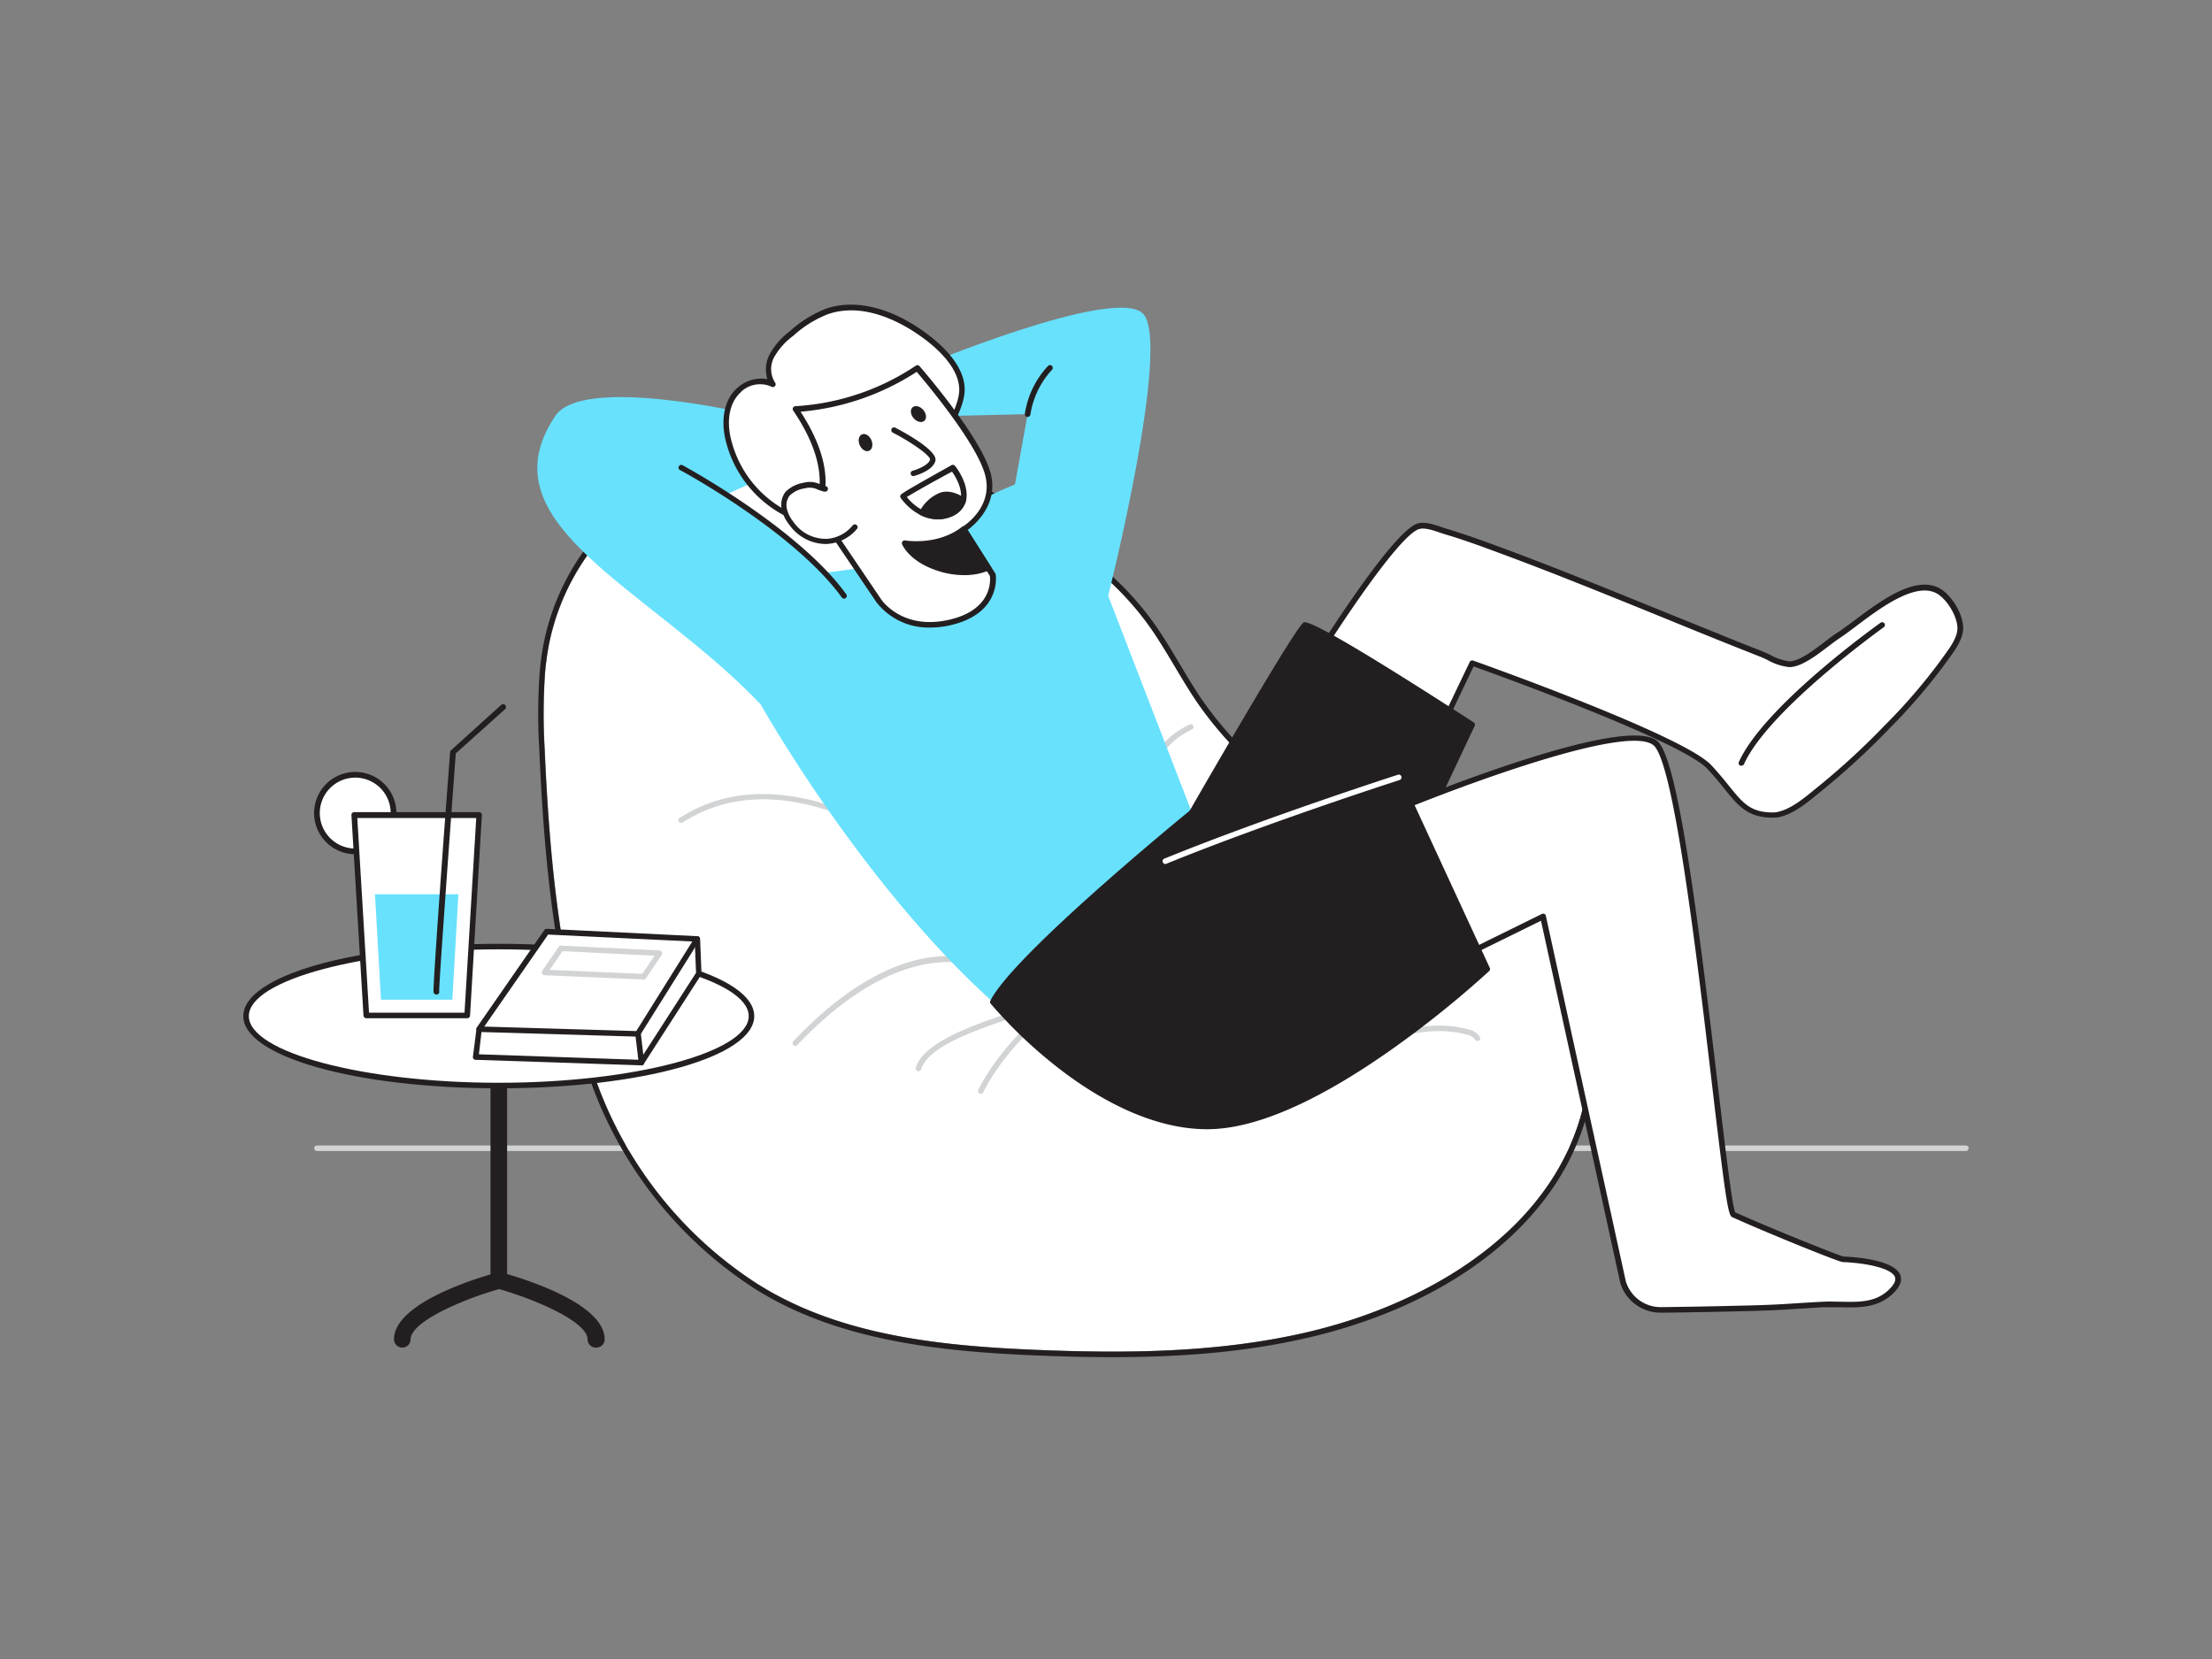 <svg xmlns="http://www.w3.org/2000/svg" viewBox="0 0 400 300"><rect x="0" y="0" width="400" height="300" fill="#808080" stroke="none"/><g id="_103_resting" data-name="#103_resting"><path d="M355.49,208.14H57.32a.5.5,0,1,1,0-1H355.49a.5.5,0,0,1,0,1Z" fill="#d1d3d4"/><path d="M90.2,233.06a1.51,1.51,0,0,1-1.5-1.5V183.74a1.5,1.5,0,0,1,3,0v47.82A1.5,1.5,0,0,1,90.2,233.06Z" fill="#231f20"/><path d="M287.5,189.4a42.51,42.51,0,0,1-4.15,19c-8.28,17.31-27.75,28-46.92,32.48-16.05,3.74-32.72,3.89-49.2,3.2-17.5-.73-35.75-2.65-50.5-12.09a72.83,72.83,0,0,1-29.49-38.27c-6-18.76-7.86-38.57-8.72-58.24a107.35,107.35,0,0,1,.08-14,49.1,49.1,0,0,1,.78-5.38,42.19,42.19,0,0,1,11-20.67,50.55,50.55,0,0,1,4-3.74c16.29-13.55,41.76-16.93,59.87-4.91,12.72,8.42,25.59,14.52,34.43,27.66,2.68,4,4.92,8.24,7.58,12.22a66.46,66.46,0,0,0,31.81,24.82A54.66,54.66,0,0,0,258.13,154c9.29,1.56,18.15,2.28,23.75,11.89,3.78,6.47,5.17,14.08,5.55,21.56,0,.51.05,1,.06,1.49C287.49,189.09,287.5,189.24,287.5,189.4Z" fill="#fff"/><path d="M148.74,79.4a45.81,45.81,0,0,1,25.5,7.39c12.72,8.42,25.59,14.52,34.43,27.66,2.68,4,4.92,8.24,7.58,12.22a66.46,66.46,0,0,0,31.81,24.82A54.66,54.66,0,0,0,258.13,154c9.28,1.56,18.15,2.28,23.75,11.89,3.78,6.47,5.17,14.08,5.55,21.56,0,.51.05,1,.06,1.49,0,.17,0,.32,0,.48a42.51,42.51,0,0,1-4.15,19c-8.28,17.31-27.75,28-46.92,32.48-11.52,2.69-23.37,3.52-35.23,3.52-4.66,0-9.32-.13-14-.32-17.5-.73-35.75-2.65-50.5-12.09a72.83,72.83,0,0,1-29.49-38.27c-6-18.76-7.86-38.57-8.72-58.24a107.35,107.35,0,0,1,.08-14,49.1,49.1,0,0,1,.78-5.38,42.19,42.19,0,0,1,11-20.67,50.55,50.55,0,0,1,4-3.74,54.51,54.51,0,0,1,34.37-12.3m0-1a55.58,55.58,0,0,0-35,12.53,50,50,0,0,0-4.08,3.82A43.33,43.33,0,0,0,98.4,115.91a49.59,49.59,0,0,0-.79,5.49,105.79,105.79,0,0,0-.09,14.14c.78,17.75,2.42,38.57,8.77,58.5a74.27,74.27,0,0,0,29.9,38.81c14.86,9.51,33.29,11.51,51,12.25,5.19.22,9.77.32,14,.32,13.81,0,25.07-1.13,35.46-3.55,22.74-5.3,40.09-17.34,47.59-33a43.55,43.55,0,0,0,4.25-19.46v-.26a1.48,1.48,0,0,1,0-.21q0-.73-.06-1.47v-.07c-.46-9.06-2.32-16.26-5.69-22-5.4-9.29-13.63-10.62-22.33-12L258.3,153a54.24,54.24,0,0,1-9.89-2.44,65.5,65.5,0,0,1-31.33-24.44c-1.3-1.94-2.53-4-3.72-6s-2.49-4.19-3.86-6.22c-7.18-10.66-16.83-16.68-27.05-23.06-2.51-1.57-5.11-3.19-7.66-4.88a46.85,46.85,0,0,0-26-7.55Z" fill="#231f20"/><path d="M209.43,137.85l-.11,0a.49.49,0,0,1-.37-.6c.91-3.89,5.92-6.12,6.13-6.21a.5.5,0,1,1,.4.91s-4.76,2.12-5.56,5.53A.51.51,0,0,1,209.43,137.85Z" fill="#d1d3d4"/><path d="M177.35,197.78a.44.44,0,0,1-.22-.05.5.5,0,0,1-.22-.67c3.41-6.74,9.28-12.29,12.8-15.23-1.45.52-3.11,1.07-4.89,1.65-7.54,2.47-16.91,5.53-18.25,9.88a.5.5,0,0,1-.63.32.5.5,0,0,1-.33-.62c1.5-4.83,11.15-8,18.9-10.53a65.56,65.56,0,0,0,8.18-3,.49.49,0,0,1,.65.19.48.48,0,0,1-.14.66c-.1.07-10.45,7.33-15.4,17.14A.5.5,0,0,1,177.35,197.78Z" fill="#d1d3d4"/><path d="M242.28,191.78a.49.49,0,0,1-.44-.27.5.5,0,0,1,.22-.67c7.06-3.5,15.35-6.8,23.32-4.74a3.35,3.35,0,0,1,2.19,1.35.5.5,0,1,1-.86.5,2.51,2.51,0,0,0-1.58-.88c-7.65-2-15.73,1.25-22.63,4.66A.42.42,0,0,1,242.28,191.78Z" fill="#d1d3d4"/><path d="M166.72,156.23a.59.59,0,0,1-.22,0,.51.51,0,0,1-.27-.41c-.65-1-8.17-7-18.2-9.79-9.41-2.67-17.68-1.75-24.59,2.71a.49.49,0,0,1-.69-.14.5.5,0,0,1,.15-.69c17.32-11.2,38.89,2.47,43.31,6.46.92.83,1.16,1.24,1,1.64A.51.51,0,0,1,166.72,156.23Z" fill="#d1d3d4"/><path d="M143.83,189.12a.49.49,0,0,1-.36-.84c19.47-20.59,33-14.66,33.54-14.4a.5.5,0,0,1-.42.91c-.13-.06-13.46-5.84-32.4,14.18A.49.49,0,0,1,143.83,189.12Z" fill="#d1d3d4"/><path d="M260.78,131.26l5.44-11.37s37.79,13.4,42.85,18.76,5.77,8.91,12,8.71h.09c3-.43,5.95-3.14,8.23-5a131.41,131.41,0,0,0,11.77-10.86,102.59,102.59,0,0,0,10.12-11.73c1.13-1.58,2.94-3.77,3.18-5.73.3-2.45-1.9-6.07-4-7.21-5.22-2.91-14,5.41-18,8-2.31,1.48-6.21,5.18-8.9,5.23-1.54,0-3.76-1.33-5.16-1.87-7.23-2.81-14.41-5.8-21.61-8.71-8.57-3.47-17.15-6.94-25.83-10.14-3.18-1.17-6.37-2.35-9.62-3.3-1.33-.39-3.48-1.34-4.9-.93-4.57,1.34-19.05,24.74-19.05,24.74" fill="#fff"/><path d="M320.57,147.86c-4.52,0-6.21-2.09-8.73-5.21-.88-1.09-1.87-2.32-3.13-3.65-4.64-4.92-38.07-17-42.24-18.49l-5.24,11a.5.5,0,1,1-.9-.43l5.44-11.37a.5.5,0,0,1,.61-.26c1.55.55,38,13.51,43.06,18.9,1.28,1.37,2.29,2.61,3.18,3.71,2.59,3.21,4,5,8.41,4.84,2.53-.36,5.05-2.44,7.09-4.11l.93-.76a131.07,131.07,0,0,0,11.73-10.82,102,102,0,0,0,10.07-11.67l.52-.72c1.06-1.44,2.38-3.23,2.57-4.79.28-2.24-1.85-5.68-3.7-6.71-3.87-2.15-10.26,2.65-14.48,5.83-1.17.88-2.18,1.64-3,2.18-.6.39-1.34.95-2.12,1.54-2.3,1.75-4.91,3.73-7.05,3.77a10.23,10.23,0,0,1-4-1.31c-.48-.23-.93-.44-1.32-.59-5.09-2-10.24-4.08-15.21-6.11l-6.4-2.61c-8.38-3.39-17.05-6.9-25.83-10.13-2.94-1.09-6.28-2.32-9.58-3.29l-.91-.3c-1.21-.41-2.72-.92-3.71-.63-3.6,1.06-14.77,18.06-18.77,24.52a.49.49,0,0,1-.68.16.5.5,0,0,1-.17-.69c.6-1,14.64-23.57,19.34-25,1.29-.37,3,.19,4.31.65l.87.28c3.33,1,6.69,2.22,9.65,3.31,8.79,3.24,17.46,6.75,25.85,10.15l6.4,2.6c5,2,10.12,4.13,15.21,6.11.4.15.87.38,1.38.62a10.2,10.2,0,0,0,3.54,1.21h0c1.81,0,4.39-2,6.46-3.57.79-.6,1.54-1.17,2.18-1.58.81-.52,1.81-1.27,3-2.14,4.69-3.54,11.13-8.37,15.57-5.9,2.17,1.21,4.54,5,4.2,7.71-.22,1.81-1.62,3.72-2.75,5.26-.18.24-.35.47-.51.7a103.52,103.52,0,0,1-10.17,11.79,132.89,132.89,0,0,1-11.82,10.9l-.93.75c-2.13,1.76-4.77,3.94-7.54,4.33h-.64Z" fill="#231f20"/><path d="M161.67,101.88l-12.07,1.64L131.32,89.41l8.49-3.81-4.24-10.71s-30.1-7.14-35.14.31c-13.27,19.63,16.86,30.93,37.1,52.14,0,0,18.09,32.31,42,53.85,0,0,21.63-15,36-34.27L200.4,107.76s11.6-46.24,6.2-51.13-40.73,9.91-40.73,9.91l6.73,8.66,13.23-.31L183.54,87.6S167.86,93.73,161.67,101.88Z" fill="#68e1fd"/><path d="M133.75,70.45a5.46,5.46,0,0,1,6.05-1,5.08,5.08,0,0,1-.21-5.14,12.86,12.86,0,0,1,3.52-4,20.68,20.68,0,0,1,6.37-4c6.17-2.17,13,.74,18.21,4.72,2.77,2.12,6.09,5.4,6.25,9.14.14,3.47-3.11,8.26-4.83,11.2-2.46,4.19-5.55,8.15-9.67,10.73-10.92,6.83-24,0-27.5-11.72-.83-2.75-1-5.89.48-8.37A6.24,6.24,0,0,1,133.75,70.45Z" fill="#fff"/><path d="M150.2,95.34a17.65,17.65,0,0,1-6.3-1.18,20.9,20.9,0,0,1-12.44-13.62c-1-3.36-.82-6.47.53-8.78a6.57,6.57,0,0,1,1.44-1.69h0a6.3,6.3,0,0,1,5.34-1.5,5.91,5.91,0,0,1,.37-4.43,13.11,13.11,0,0,1,3.65-4.22,21.39,21.39,0,0,1,6.53-4.08c5.41-1.9,12.22-.15,18.67,4.8,2.85,2.19,6.28,5.61,6.45,9.52.13,3.14-2.33,7.21-4.13,10.18-.28.46-.54.89-.77,1.29-3,5.06-6.19,8.63-9.83,10.91A17.94,17.94,0,0,1,150.2,95.34ZM134.07,70.83a5.69,5.69,0,0,0-1.21,1.44c-1.64,2.78-1,6.19-.44,8a19.91,19.91,0,0,0,11.83,13,16.59,16.59,0,0,0,14.93-1.54c3.5-2.19,6.61-5.65,9.49-10.57.24-.4.5-.84.79-1.3,1.73-2.86,4.1-6.78,4-9.61-.15-3.53-3.38-6.72-6.05-8.77-2.93-2.25-10.51-7.19-17.74-4.65a20.35,20.35,0,0,0-6.22,3.89A12.42,12.42,0,0,0,140,64.57a4.55,4.55,0,0,0,.16,4.62.5.5,0,0,1-.64.74,5,5,0,0,0-5.49.9Z" fill="#231f20"/><path d="M174.26,95.69l5.22,8.27s1.16,6.56-7.73,8.6-12.83-3.92-12.83-3.92L147.61,91.93s4.32-6.07-3.78-18a43.89,43.89,0,0,0,22-7.41s10.51,12,12.61,18.68S174.26,95.69,174.26,95.69Z" fill="#fff"/><path d="M168.2,113.48a11.93,11.93,0,0,1-9.7-4.56L147.2,92.21a.5.5,0,0,1,0-.57c0-.06,4-6-3.78-17.41a.49.49,0,0,1,0-.52.51.51,0,0,1,.44-.26,43.75,43.75,0,0,0,21.76-7.33.51.51,0,0,1,.66.09c.43.5,10.59,12.21,12.71,18.85,1.87,5.88-2.6,9.72-4,10.77l5,7.87a.75.75,0,0,1,.07.18c0,.07,1.13,7-8.12,9.16A16,16,0,0,1,168.2,113.48Zm-20-21.57,11.13,16.45c.16.24,3.89,5.64,12.31,3.71,7.83-1.8,7.46-7.13,7.36-7.93L173.83,96a.51.51,0,0,1-.06-.38.5.5,0,0,1,.23-.32c.24-.15,6-3.73,4-9.89-1.86-5.84-10.54-16.19-12.23-18.17a45.63,45.63,0,0,1-21,7.21C151.42,84.68,149,90.54,148.2,91.91Z" fill="#231f20"/><path d="M154.58,95.33a7.07,7.07,0,0,1-4.79,2.52,7.62,7.62,0,0,1-6.68-3.27A6.5,6.5,0,0,1,141.85,92a3.4,3.4,0,0,1,.56-2.74,5.49,5.49,0,0,1,3.05-1.53c1.67-.43,2.26.22,3.78.61-.15,0-.43-.23-.58-.25" fill="#fff"/><path d="M149.2,98.37a8.18,8.18,0,0,1-6.48-3.49,6.84,6.84,0,0,1-1.36-2.77A3.91,3.91,0,0,1,142,89a5.85,5.85,0,0,1,3.32-1.7,4.25,4.25,0,0,1,2.93.25l.28.1a.61.61,0,0,1,.19,0,1.25,1.25,0,0,1,.45.18l.14.07h0a.5.5,0,0,1-.2,1l-.12,0a11.32,11.32,0,0,1-1.12-.37,3.26,3.26,0,0,0-2.34-.22,4.87,4.87,0,0,0-2.77,1.35,2.88,2.88,0,0,0-.47,2.33,5.83,5.83,0,0,0,1.17,2.36,7.11,7.11,0,0,0,6.24,3.08A6.63,6.63,0,0,0,154.2,95a.49.49,0,0,1,.7-.06.49.49,0,0,1,.07.7,7.57,7.57,0,0,1-5.14,2.7C149.62,98.37,149.41,98.37,149.2,98.37Z" fill="#231f20"/><path d="M178.69,102.71a12.73,12.73,0,0,1-8.79.11c-5.17-1.62-6.31-4.58-6.31-4.58s6,1.09,10.67-2.55Z" fill="#231f20"/><path d="M174.31,104a15.08,15.08,0,0,1-4.56-.72c-5.34-1.68-6.58-4.76-6.63-4.89a.49.49,0,0,1,.09-.49.47.47,0,0,1,.47-.17c.06,0,5.83,1,10.27-2.45a.5.5,0,0,1,.39-.1.53.53,0,0,1,.34.22l4.43,7a.48.48,0,0,1,.06.4.55.55,0,0,1-.26.32A11.4,11.4,0,0,1,174.31,104Zm-9.77-5.17a10.65,10.65,0,0,0,5.51,3.5,12.92,12.92,0,0,0,7.89.11l-3.82-6A15,15,0,0,1,164.54,98.85Z" fill="#231f20"/><path d="M161.67,77.78s7.39,3.88,7,5.46-3.49,2.36-3.49,2.36" fill="#fff"/><path d="M165.18,86.1a.5.5,0,0,1-.49-.38.5.5,0,0,1,.36-.6c.73-.19,2.87-1,3.13-2,.14-.64-3.08-3-6.74-4.89a.5.5,0,0,1-.21-.68.5.5,0,0,1,.67-.21c2.33,1.22,7.69,4.25,7.25,6s-3.5,2.64-3.85,2.73Z" fill="#231f20"/><ellipse cx="156.52" cy="80.02" rx="1.15" ry="1.62" transform="translate(-18.96 69.52) rotate(-23.65)" fill="#231f20"/><ellipse cx="166.09" cy="74.89" rx="1.15" ry="1.62" transform="translate(-8.59 126.68) rotate(-40.79)" fill="#231f20"/><path d="M169.6,93.9a7,7,0,0,1-3.09-.73,10.17,10.17,0,0,1-3.63-3.12h0a.51.51,0,0,1-.08-.4c.06-.29.09-.4,9.26-5.53a.5.5,0,0,1,.63.12c.11.13,2.67,3.3,2,6.33a4.28,4.28,0,0,1-2.42,2.75A6.08,6.08,0,0,1,169.6,93.9Zm-5.6-4a9,9,0,0,0,2.94,2.41,5.62,5.62,0,0,0,4.88.14,3.28,3.28,0,0,0,1.88-2c.45-2.07-.95-4.33-1.55-5.16C169.33,86.78,165.28,89.07,164,89.86Z" fill="#231f20"/><path d="M166.72,92.72c3.57,1.73,7-.13,7.47-2.25a4.76,4.76,0,0,0-4.11-.87A6.68,6.68,0,0,0,166.72,92.72Z" fill="#231f20"/><path d="M169.6,93.9a7,7,0,0,1-3.09-.73.5.5,0,0,1-.22-.69,7.29,7.29,0,0,1,3.62-3.35c1.3-.49,2.83-.18,4.55.92a.5.5,0,0,1,.21.53,4.25,4.25,0,0,1-2.41,2.73A6.08,6.08,0,0,1,169.6,93.9Zm-2.16-1.41a5.46,5.46,0,0,0,4.38-.08,3.52,3.52,0,0,0,1.78-1.72,4,4,0,0,0-3.35-.63A6,6,0,0,0,167.44,92.49Z" fill="#231f20"/><path d="M215.52,146.92S234.67,113.63,236,113,266.22,131,266.22,131l-19.37,41.12S212,165,215.52,146.92Z" fill="#231f20"/><path d="M246.85,172.66h-.1a82.6,82.6,0,0,1-17.08-5.89c-11-5.41-16.1-12.31-14.63-19.93a.75.75,0,0,1,.05-.16c4.51-7.84,19.33-33.47,20.66-34.13s17.43,9.47,30.74,18.08a.5.5,0,0,1,.18.63L247.3,172.37A.49.49,0,0,1,246.85,172.66ZM216,147.1c-3,16.3,26.82,23.64,30.57,24.49l19-40.37c-10.56-6.82-27.4-17.36-29.43-17.75C234.76,114.86,223.41,134.21,216,147.1Z" fill="#231f20"/><path d="M250.44,147.25s43.08-18.12,49-12.81,12.37,84.44,14,85.18c7.05,3.19,19.36,8.07,19.82,8.09,2.31.09,13.18.88,9.07,5.45-3.36,3.74-8.09,2.48-12.56,2.72-5.93.32-7.23.52-13.16.68q-8.11.21-16.22.31a7.07,7.07,0,0,1-6.85-5.06l-14.47-66.09-18.69,9.19Z" fill="#fff"/><path d="M300.29,237.37A7.6,7.6,0,0,1,293,232l-14.34-65.5-18.12,8.91a.47.47,0,0,1-.4,0,.48.48,0,0,1-.29-.3L250,147.42a.51.51,0,0,1,.28-.63c1.77-.75,43.44-18.18,49.48-12.73,3.64,3.29,7.21,31.23,10.86,62.07,1.33,11.21,2.59,21.82,3.15,23.09,7,3.15,18.77,7.82,19.57,8,2.08.08,9.12.58,10.26,3.28.39.91.09,1.92-.88,3-2.74,3-6.35,3-9.84,2.89-1,0-2.06,0-3.08,0-2,.11-3.52.21-4.84.29-2.57.17-4.42.28-8.33.39-5.53.14-11,.25-16.22.31Zm-21.24-72.15a.47.47,0,0,1,.49.39L294,231.7a6.59,6.59,0,0,0,6.29,4.67h.07c5.24-.06,10.69-.17,16.22-.31,3.88-.1,5.73-.22,8.29-.39,1.32-.08,2.81-.18,4.85-.28,1-.06,2.12,0,3.16,0,3.41.08,6.63.15,9.06-2.56.69-.77.93-1.42.71-1.94-.67-1.6-5.36-2.51-9.43-2.67-.67,0-13.71-5.28-20-8.13-.73-.33-1.21-3.45-3.62-23.84-2.74-23.15-6.88-58.13-10.54-61.43-4.57-4.13-35.76,7.61-48,12.71l9.57,26.7,18.18-8.95A.42.42,0,0,1,279.05,165.22Z" fill="#231f20"/><path d="M179.53,181.19s18.49,22.52,38.78,22.52S269,175.23,269,175.23l-16-34.62-37.43,6.31S183.57,173,179.53,181.19Z" fill="#231f20"/><path d="M218.31,204.2c-10.62,0-20.71-6.18-27.3-11.36a84.34,84.34,0,0,1-11.86-11.34.47.47,0,0,1-.06-.53c4-8.16,34.81-33.37,36.12-34.43a.45.45,0,0,1,.23-.11l37.42-6.31a.5.5,0,0,1,.54.28l16,34.62a.49.49,0,0,1-.11.58,183.27,183.27,0,0,1-17.79,14.28C238,199.38,226.82,204.2,218.31,204.2Zm-38.18-23.08c2.1,2.46,19.51,22.09,38.18,22.09,18.86,0,47.05-25.32,50.08-28.1l-15.74-33.94-36.91,6.22C213.77,149,184.53,173.08,180.13,181.12Z" fill="#231f20"/><path d="M210.83,156.23a.5.5,0,0,1-.18-1c18.38-7.48,41.91-15.06,42.14-15.13a.49.49,0,0,1,.63.32.51.51,0,0,1-.32.63c-.24.07-23.73,7.64-42.08,15.1A.41.41,0,0,1,210.83,156.23Z" fill="#fff"/><path d="M340.36,113s-20.89,14.87-25.46,25" fill="#fff"/><path d="M314.9,138.45a.54.54,0,0,1-.21,0,.5.5,0,0,1-.25-.66c4.58-10.12,24.77-24.57,25.63-25.18a.5.5,0,0,1,.69.11.51.51,0,0,1-.11.7c-.21.15-20.83,14.9-25.29,24.78A.51.51,0,0,1,314.9,138.45Z" fill="#231f20"/><path d="M152.63,108.26a.48.48,0,0,1-.4-.21c-8.56-11.84-29.09-23-29.3-23.06a.5.5,0,0,1,.47-.88c.21.11,20.95,11.33,29.64,23.36a.49.49,0,0,1-.12.69A.46.46,0,0,1,152.63,108.26Z" fill="#231f20"/><path d="M185.83,75.39h-.09a.51.51,0,0,1-.41-.58,16.22,16.22,0,0,1,4.18-8.63.5.5,0,1,1,.68.73A15.5,15.5,0,0,0,186.32,75,.51.51,0,0,1,185.83,75.39Z" fill="#231f20"/><ellipse cx="90.2" cy="183.74" rx="45.69" ry="12.56" fill="#fff"/><path d="M90.2,196.8C64.3,196.8,44,191.06,44,183.74S64.3,170.67,90.2,170.67s46.19,5.74,46.19,13.07S116.1,196.8,90.2,196.8Zm0-25.13C65.71,171.67,45,177.2,45,183.74S65.71,195.8,90.2,195.8s45.19-5.53,45.19-12.06S114.7,171.67,90.2,171.67Z" fill="#231f20"/><path d="M107.75,243.69a1.5,1.5,0,0,1-1.5-1.5c0-3.16-9.43-7.22-16-9.08-6.61,1.86-16,5.92-16,9.08a1.5,1.5,0,0,1-3,0c0-6.68,15.54-11.24,18.65-12.08a1.51,1.51,0,0,1,.79,0c3.11.84,18.65,5.4,18.65,12.08A1.5,1.5,0,0,1,107.75,243.69Z" fill="#231f20"/><circle cx="64.24" cy="147.03" r="6.92" fill="#fff"/><path d="M64.24,154.47A7.44,7.44,0,1,1,71.68,147,7.45,7.45,0,0,1,64.24,154.47Zm0-13.85A6.41,6.41,0,1,0,70.65,147,6.41,6.41,0,0,0,64.24,140.62Z" fill="#231f20"/><polygon points="66.25 183.61 84.45 183.61 86.63 147.38 64.06 147.38 66.25 183.61" fill="#fff"/><path d="M84.45,184.13H66.25a.52.52,0,0,1-.52-.49l-2.18-36.23a.51.51,0,0,1,.51-.55H86.63A.51.51,0,0,1,87,147a.52.52,0,0,1,.14.39L85,183.64A.51.51,0,0,1,84.45,184.13Zm-17.72-1H84l2.12-35.21H64.61Z" fill="#231f20"/><polygon points="68.89 180.78 81.8 180.78 82.89 161.71 67.81 161.71 68.89 180.78" fill="#68e1fd"/><path d="M78.92,179.85a.56.56,0,0,1-.52-.41c-.17-.71,2-30.61,3-43.44a.51.51,0,0,1,.17-.34l9.06-8.19a.52.52,0,0,1,.7.77l-8.91,8c-.87,11.75-3.06,41.79-3,43a.49.49,0,0,1-.38.6Z" fill="#231f20"/><polygon points="86.63 186.11 85.98 191.16 115.95 192.15 126.32 176.04 126.07 169.79 86.63 186.11" fill="#fff"/><path d="M116,192.65h0l-30-1a.51.51,0,0,1-.37-.18.47.47,0,0,1-.11-.38l.64-5a.51.51,0,0,1,.31-.4l39.44-16.32a.5.5,0,0,1,.46,0,.51.51,0,0,1,.23.4l.25,6.25a.43.43,0,0,1-.08.29l-10.37,16.11A.52.52,0,0,1,116,192.65Zm-29.4-2,29.13,1,10.14-15.74-.22-5.37L87.09,186.46Z" fill="#231f20"/><polygon points="98.87 168.46 86.63 186.11 115.33 186.96 126.07 169.79 98.87 168.46" fill="#fff"/><path d="M115.33,187.46h0l-28.7-.85a.52.52,0,0,1-.43-.27.49.49,0,0,1,0-.51l12.24-17.65a.51.51,0,0,1,.43-.22l27.2,1.33a.5.5,0,0,1,.4.77l-10.74,17.16A.49.49,0,0,1,115.33,187.46Zm-27.76-1.82,27.49.81,10.13-16.2L99.12,169Z" fill="#231f20"/><line x1="115.33" y1="186.96" x2="115.95" y2="192.15" fill="#fff"/><path d="M116,192.65a.51.51,0,0,1-.5-.44l-.62-5.19a.51.51,0,0,1,.44-.56.52.52,0,0,1,.56.44l.61,5.19a.5.5,0,0,1-.44.56Z" fill="#231f20"/><path d="M116.4,177.12h0l-17.93-.77a.52.52,0,0,1-.43-.28.5.5,0,0,1,0-.5l3-4.36a.5.5,0,0,1,.43-.21l17.78.87a.5.5,0,0,1,.42.28.5.5,0,0,1,0,.5l-2.85,4.25A.49.49,0,0,1,116.4,177.12Zm-17-1.73,16.75.72,2.21-3.29L101.72,172Z" fill="#d1d3d4"/></g></svg>